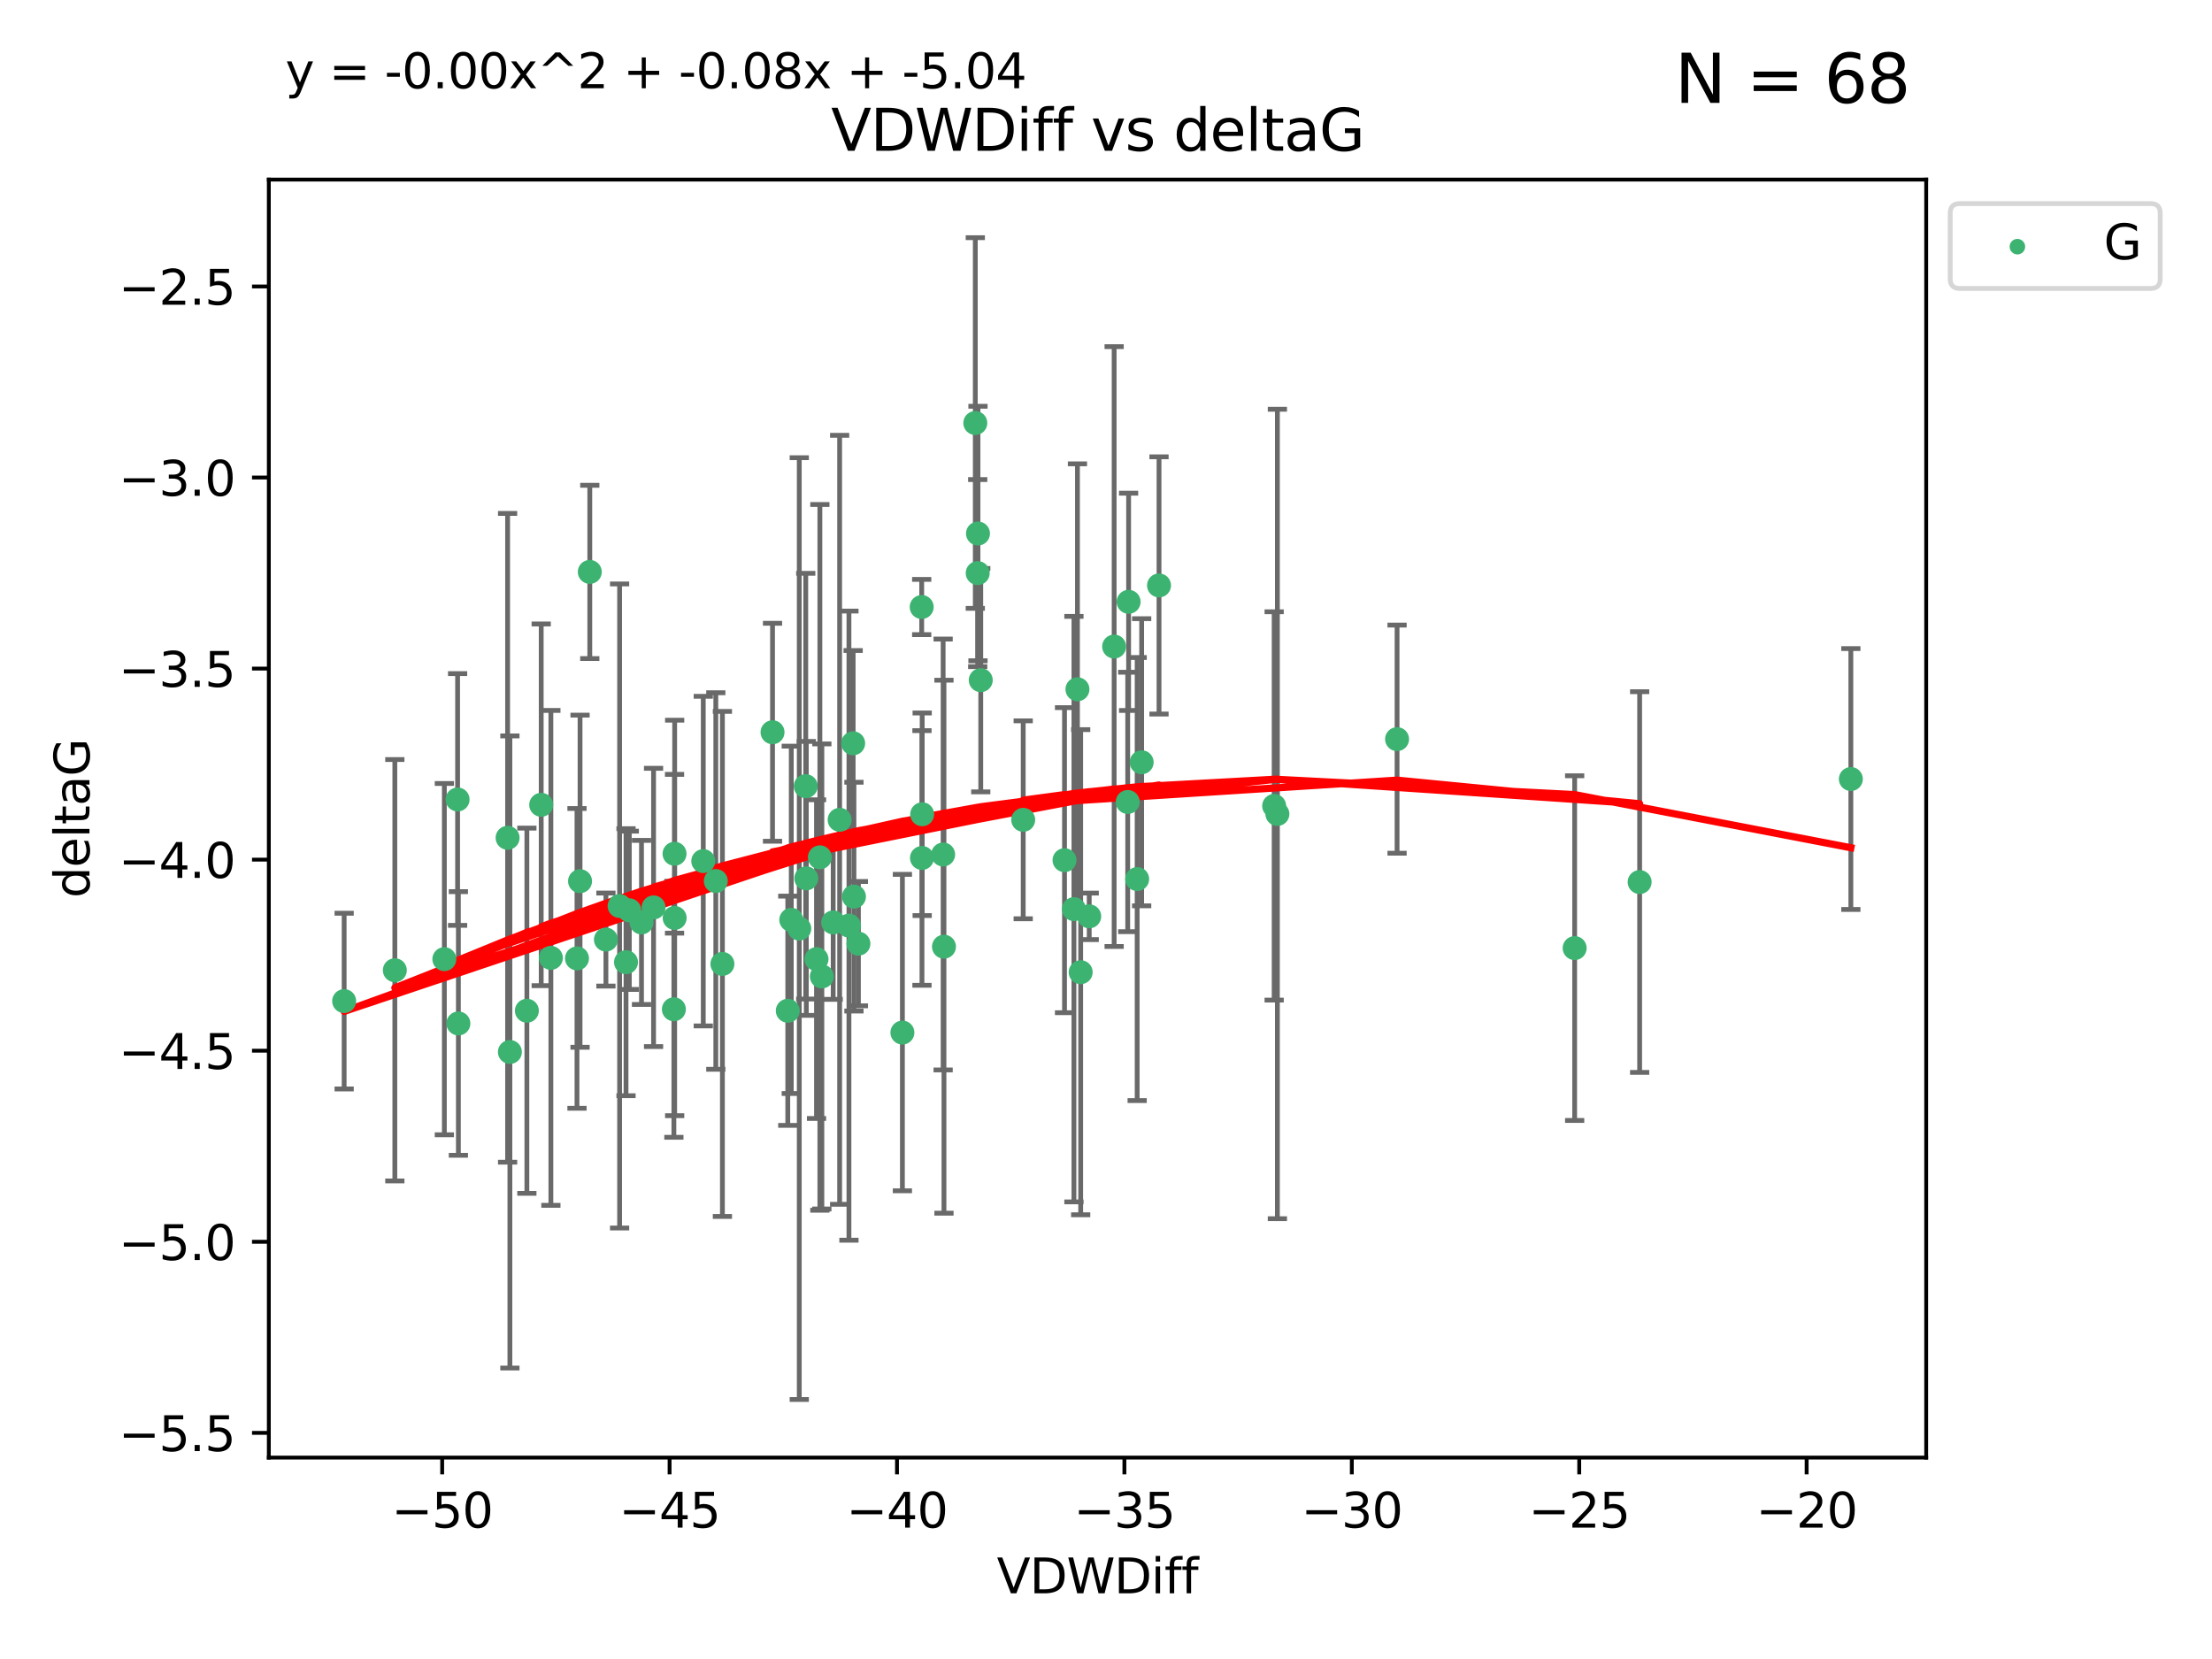 <?xml version="1.0" encoding="utf-8" standalone="no"?>
<!DOCTYPE svg PUBLIC "-//W3C//DTD SVG 1.1//EN"
  "http://www.w3.org/Graphics/SVG/1.1/DTD/svg11.dtd">
<svg xmlns:xlink="http://www.w3.org/1999/xlink" width="460.8pt" height="345.6pt" viewBox="0 0 460.8 345.6" xmlns="http://www.w3.org/2000/svg" version="1.1">
 <defs>
  <style type="text/css">*{stroke-linejoin: round; stroke-linecap: butt}</style>
 </defs>
 <g id="figure_1">
  <g id="patch_1">
   <path d="M 0 345.6 
L 460.8 345.6 
L 460.8 0 
L 0 0 
z
" style="fill: #ffffff"/>
  </g>
  <g id="axes_1">
   <g id="patch_2">
    <path d="M 56 303.64 
L 401.26 303.64 
L 401.26 37.411 
L 56 37.411 
z
" style="fill: #ffffff"/>
   </g>
   <g id="PathCollection_1">
    <defs>
     <path id="mf51e133061" d="M 0 1.118 
C 0.297 1.118 0.581 1 0.791 0.791 
C 1 0.581 1.118 0.297 1.118 0 
C 1.118 -0.297 1 -0.581 0.791 -0.791 
C 0.581 -1 0.297 -1.118 0 -1.118 
C -0.297 -1.118 -0.581 -1 -0.791 -0.791 
C -1 -0.581 -1.118 -0.297 -1.118 0 
C -1.118 0.297 -1 0.581 -0.791 0.791 
C -0.581 1 -0.297 1.118 0 1.118 
z
" style="stroke: #3cb371"/>
    </defs>
    <g clip-path="url(#p0f5884529a)">
     <use xlink:href="#mf51e133061" x="109.758" y="210.553" style="fill: #3cb371; stroke: #3cb371"/>
     <use xlink:href="#mf51e133061" x="92.567" y="199.806" style="fill: #3cb371; stroke: #3cb371"/>
     <use xlink:href="#mf51e133061" x="122.864" y="119.139" style="fill: #3cb371; stroke: #3cb371"/>
     <use xlink:href="#mf51e133061" x="133.635" y="192.159" style="fill: #3cb371; stroke: #3cb371"/>
     <use xlink:href="#mf51e133061" x="167.853" y="163.774" style="fill: #3cb371; stroke: #3cb371"/>
     <use xlink:href="#mf51e133061" x="95.326" y="166.548" style="fill: #3cb371; stroke: #3cb371"/>
     <use xlink:href="#mf51e133061" x="140.382" y="210.252" style="fill: #3cb371; stroke: #3cb371"/>
     <use xlink:href="#mf51e133061" x="140.545" y="191.223" style="fill: #3cb371; stroke: #3cb371"/>
     <use xlink:href="#mf51e133061" x="173.568" y="192.158" style="fill: #3cb371; stroke: #3cb371"/>
     <use xlink:href="#mf51e133061" x="136.148" y="189.033" style="fill: #3cb371; stroke: #3cb371"/>
     <use xlink:href="#mf51e133061" x="192.107" y="169.626" style="fill: #3cb371; stroke: #3cb371"/>
     <use xlink:href="#mf51e133061" x="71.694" y="208.547" style="fill: #3cb371; stroke: #3cb371"/>
     <use xlink:href="#mf51e133061" x="170.095" y="199.802" style="fill: #3cb371; stroke: #3cb371"/>
     <use xlink:href="#mf51e133061" x="112.743" y="167.657" style="fill: #3cb371; stroke: #3cb371"/>
     <use xlink:href="#mf51e133061" x="114.759" y="199.545" style="fill: #3cb371; stroke: #3cb371"/>
     <use xlink:href="#mf51e133061" x="164.835" y="191.616" style="fill: #3cb371; stroke: #3cb371"/>
     <use xlink:href="#mf51e133061" x="166.502" y="193.442" style="fill: #3cb371; stroke: #3cb371"/>
     <use xlink:href="#mf51e133061" x="105.743" y="174.53" style="fill: #3cb371; stroke: #3cb371"/>
     <use xlink:href="#mf51e133061" x="95.49" y="213.205" style="fill: #3cb371; stroke: #3cb371"/>
     <use xlink:href="#mf51e133061" x="120.198" y="199.653" style="fill: #3cb371; stroke: #3cb371"/>
     <use xlink:href="#mf51e133061" x="129.074" y="188.732" style="fill: #3cb371; stroke: #3cb371"/>
     <use xlink:href="#mf51e133061" x="130.41" y="200.442" style="fill: #3cb371; stroke: #3cb371"/>
     <use xlink:href="#mf51e133061" x="106.22" y="219.147" style="fill: #3cb371; stroke: #3cb371"/>
     <use xlink:href="#mf51e133061" x="196.647" y="197.211" style="fill: #3cb371; stroke: #3cb371"/>
     <use xlink:href="#mf51e133061" x="82.252" y="202.12" style="fill: #3cb371; stroke: #3cb371"/>
     <use xlink:href="#mf51e133061" x="131.096" y="189.633" style="fill: #3cb371; stroke: #3cb371"/>
     <use xlink:href="#mf51e133061" x="167.967" y="182.984" style="fill: #3cb371; stroke: #3cb371"/>
     <use xlink:href="#mf51e133061" x="170.795" y="178.6" style="fill: #3cb371; stroke: #3cb371"/>
     <use xlink:href="#mf51e133061" x="187.986" y="215.104" style="fill: #3cb371; stroke: #3cb371"/>
     <use xlink:href="#mf51e133061" x="226.905" y="190.891" style="fill: #3cb371; stroke: #3cb371"/>
     <use xlink:href="#mf51e133061" x="149.116" y="183.533" style="fill: #3cb371; stroke: #3cb371"/>
     <use xlink:href="#mf51e133061" x="176.85" y="192.825" style="fill: #3cb371; stroke: #3cb371"/>
     <use xlink:href="#mf51e133061" x="225.126" y="202.527" style="fill: #3cb371; stroke: #3cb371"/>
     <use xlink:href="#mf51e133061" x="160.932" y="152.542" style="fill: #3cb371; stroke: #3cb371"/>
     <use xlink:href="#mf51e133061" x="223.719" y="189.389" style="fill: #3cb371; stroke: #3cb371"/>
     <use xlink:href="#mf51e133061" x="178.823" y="196.578" style="fill: #3cb371; stroke: #3cb371"/>
     <use xlink:href="#mf51e133061" x="146.504" y="179.384" style="fill: #3cb371; stroke: #3cb371"/>
     <use xlink:href="#mf51e133061" x="241.445" y="121.955" style="fill: #3cb371; stroke: #3cb371"/>
     <use xlink:href="#mf51e133061" x="164.11" y="210.557" style="fill: #3cb371; stroke: #3cb371"/>
     <use xlink:href="#mf51e133061" x="203.675" y="119.385" style="fill: #3cb371; stroke: #3cb371"/>
     <use xlink:href="#mf51e133061" x="171.208" y="203.412" style="fill: #3cb371; stroke: #3cb371"/>
     <use xlink:href="#mf51e133061" x="177.891" y="186.787" style="fill: #3cb371; stroke: #3cb371"/>
     <use xlink:href="#mf51e133061" x="150.491" y="200.804" style="fill: #3cb371; stroke: #3cb371"/>
     <use xlink:href="#mf51e133061" x="120.835" y="183.566" style="fill: #3cb371; stroke: #3cb371"/>
     <use xlink:href="#mf51e133061" x="126.224" y="195.73" style="fill: #3cb371; stroke: #3cb371"/>
     <use xlink:href="#mf51e133061" x="203.173" y="88.122" style="fill: #3cb371; stroke: #3cb371"/>
     <use xlink:href="#mf51e133061" x="234.924" y="167.064" style="fill: #3cb371; stroke: #3cb371"/>
     <use xlink:href="#mf51e133061" x="196.472" y="178.006" style="fill: #3cb371; stroke: #3cb371"/>
     <use xlink:href="#mf51e133061" x="237.829" y="158.793" style="fill: #3cb371; stroke: #3cb371"/>
     <use xlink:href="#mf51e133061" x="140.519" y="177.853" style="fill: #3cb371; stroke: #3cb371"/>
     <use xlink:href="#mf51e133061" x="232.096" y="134.688" style="fill: #3cb371; stroke: #3cb371"/>
     <use xlink:href="#mf51e133061" x="213.152" y="170.784" style="fill: #3cb371; stroke: #3cb371"/>
     <use xlink:href="#mf51e133061" x="221.76" y="179.192" style="fill: #3cb371; stroke: #3cb371"/>
     <use xlink:href="#mf51e133061" x="177.728" y="154.842" style="fill: #3cb371; stroke: #3cb371"/>
     <use xlink:href="#mf51e133061" x="174.912" y="170.782" style="fill: #3cb371; stroke: #3cb371"/>
     <use xlink:href="#mf51e133061" x="192.006" y="126.453" style="fill: #3cb371; stroke: #3cb371"/>
     <use xlink:href="#mf51e133061" x="224.453" y="143.588" style="fill: #3cb371; stroke: #3cb371"/>
     <use xlink:href="#mf51e133061" x="236.892" y="183.123" style="fill: #3cb371; stroke: #3cb371"/>
     <use xlink:href="#mf51e133061" x="266.104" y="169.564" style="fill: #3cb371; stroke: #3cb371"/>
     <use xlink:href="#mf51e133061" x="192.063" y="178.73" style="fill: #3cb371; stroke: #3cb371"/>
     <use xlink:href="#mf51e133061" x="203.731" y="111.141" style="fill: #3cb371; stroke: #3cb371"/>
     <use xlink:href="#mf51e133061" x="235.11" y="125.371" style="fill: #3cb371; stroke: #3cb371"/>
     <use xlink:href="#mf51e133061" x="204.31" y="141.69" style="fill: #3cb371; stroke: #3cb371"/>
     <use xlink:href="#mf51e133061" x="291.034" y="153.978" style="fill: #3cb371; stroke: #3cb371"/>
     <use xlink:href="#mf51e133061" x="341.568" y="183.749" style="fill: #3cb371; stroke: #3cb371"/>
     <use xlink:href="#mf51e133061" x="265.431" y="167.89" style="fill: #3cb371; stroke: #3cb371"/>
     <use xlink:href="#mf51e133061" x="328.03" y="197.506" style="fill: #3cb371; stroke: #3cb371"/>
     <use xlink:href="#mf51e133061" x="385.566" y="162.287" style="fill: #3cb371; stroke: #3cb371"/>
    </g>
   </g>
   <g id="matplotlib.axis_1">
    <g id="xtick_1">
     <g id="line2d_1">
      <defs>
       <path id="m1ce8688462" d="M 0 0 
L 0 3.5 
" style="stroke: #000000; stroke-width: 0.8"/>
      </defs>
      <g>
       <use xlink:href="#m1ce8688462" x="92.113" y="303.64" style="stroke: #000000; stroke-width: 0.8"/>
      </g>
     </g>
     <g id="text_1">
      <!-- −50 -->
      <g transform="translate(81.56 318.238)scale(0.1 -0.1)">
       <defs>
        <path id="DejaVuSans-2212" d="M 678 2272 
L 4684 2272 
L 4684 1741 
L 678 1741 
L 678 2272 
z
" transform="scale(0.016)"/>
        <path id="DejaVuSans-35" d="M 691 4666 
L 3169 4666 
L 3169 4134 
L 1269 4134 
L 1269 2991 
Q 1406 3038 1543 3061 
Q 1681 3084 1819 3084 
Q 2600 3084 3056 2656 
Q 3513 2228 3513 1497 
Q 3513 744 3044 326 
Q 2575 -91 1722 -91 
Q 1428 -91 1123 -41 
Q 819 9 494 109 
L 494 744 
Q 775 591 1075 516 
Q 1375 441 1709 441 
Q 2250 441 2565 725 
Q 2881 1009 2881 1497 
Q 2881 1984 2565 2268 
Q 2250 2553 1709 2553 
Q 1456 2553 1204 2497 
Q 953 2441 691 2322 
L 691 4666 
z
" transform="scale(0.016)"/>
        <path id="DejaVuSans-30" d="M 2034 4250 
Q 1547 4250 1301 3770 
Q 1056 3291 1056 2328 
Q 1056 1369 1301 889 
Q 1547 409 2034 409 
Q 2525 409 2770 889 
Q 3016 1369 3016 2328 
Q 3016 3291 2770 3770 
Q 2525 4250 2034 4250 
z
M 2034 4750 
Q 2819 4750 3233 4129 
Q 3647 3509 3647 2328 
Q 3647 1150 3233 529 
Q 2819 -91 2034 -91 
Q 1250 -91 836 529 
Q 422 1150 422 2328 
Q 422 3509 836 4129 
Q 1250 4750 2034 4750 
z
" transform="scale(0.016)"/>
       </defs>
       <use xlink:href="#DejaVuSans-2212"/>
       <use xlink:href="#DejaVuSans-35" x="83.789"/>
       <use xlink:href="#DejaVuSans-30" x="147.412"/>
      </g>
     </g>
    </g>
    <g id="xtick_2">
     <g id="line2d_2">
      <g>
       <use xlink:href="#m1ce8688462" x="139.486" y="303.64" style="stroke: #000000; stroke-width: 0.8"/>
      </g>
     </g>
     <g id="text_2">
      <!-- −45 -->
      <g transform="translate(128.934 318.238)scale(0.1 -0.1)">
       <defs>
        <path id="DejaVuSans-34" d="M 2419 4116 
L 825 1625 
L 2419 1625 
L 2419 4116 
z
M 2253 4666 
L 3047 4666 
L 3047 1625 
L 3713 1625 
L 3713 1100 
L 3047 1100 
L 3047 0 
L 2419 0 
L 2419 1100 
L 313 1100 
L 313 1709 
L 2253 4666 
z
" transform="scale(0.016)"/>
       </defs>
       <use xlink:href="#DejaVuSans-2212"/>
       <use xlink:href="#DejaVuSans-34" x="83.789"/>
       <use xlink:href="#DejaVuSans-35" x="147.412"/>
      </g>
     </g>
    </g>
    <g id="xtick_3">
     <g id="line2d_3">
      <g>
       <use xlink:href="#m1ce8688462" x="186.86" y="303.64" style="stroke: #000000; stroke-width: 0.8"/>
      </g>
     </g>
     <g id="text_3">
      <!-- −40 -->
      <g transform="translate(176.308 318.238)scale(0.1 -0.1)">
       <use xlink:href="#DejaVuSans-2212"/>
       <use xlink:href="#DejaVuSans-34" x="83.789"/>
       <use xlink:href="#DejaVuSans-30" x="147.412"/>
      </g>
     </g>
    </g>
    <g id="xtick_4">
     <g id="line2d_4">
      <g>
       <use xlink:href="#m1ce8688462" x="234.234" y="303.64" style="stroke: #000000; stroke-width: 0.8"/>
      </g>
     </g>
     <g id="text_4">
      <!-- −35 -->
      <g transform="translate(223.681 318.238)scale(0.1 -0.1)">
       <defs>
        <path id="DejaVuSans-33" d="M 2597 2516 
Q 3050 2419 3304 2112 
Q 3559 1806 3559 1356 
Q 3559 666 3084 287 
Q 2609 -91 1734 -91 
Q 1441 -91 1130 -33 
Q 819 25 488 141 
L 488 750 
Q 750 597 1062 519 
Q 1375 441 1716 441 
Q 2309 441 2620 675 
Q 2931 909 2931 1356 
Q 2931 1769 2642 2001 
Q 2353 2234 1838 2234 
L 1294 2234 
L 1294 2753 
L 1863 2753 
Q 2328 2753 2575 2939 
Q 2822 3125 2822 3475 
Q 2822 3834 2567 4026 
Q 2313 4219 1838 4219 
Q 1578 4219 1281 4162 
Q 984 4106 628 3988 
L 628 4550 
Q 988 4650 1302 4700 
Q 1616 4750 1894 4750 
Q 2613 4750 3031 4423 
Q 3450 4097 3450 3541 
Q 3450 3153 3228 2886 
Q 3006 2619 2597 2516 
z
" transform="scale(0.016)"/>
       </defs>
       <use xlink:href="#DejaVuSans-2212"/>
       <use xlink:href="#DejaVuSans-33" x="83.789"/>
       <use xlink:href="#DejaVuSans-35" x="147.412"/>
      </g>
     </g>
    </g>
    <g id="xtick_5">
     <g id="line2d_5">
      <g>
       <use xlink:href="#m1ce8688462" x="281.608" y="303.64" style="stroke: #000000; stroke-width: 0.8"/>
      </g>
     </g>
     <g id="text_5">
      <!-- −30 -->
      <g transform="translate(271.055 318.238)scale(0.1 -0.1)">
       <use xlink:href="#DejaVuSans-2212"/>
       <use xlink:href="#DejaVuSans-33" x="83.789"/>
       <use xlink:href="#DejaVuSans-30" x="147.412"/>
      </g>
     </g>
    </g>
    <g id="xtick_6">
     <g id="line2d_6">
      <g>
       <use xlink:href="#m1ce8688462" x="328.981" y="303.64" style="stroke: #000000; stroke-width: 0.8"/>
      </g>
     </g>
     <g id="text_6">
      <!-- −25 -->
      <g transform="translate(318.429 318.238)scale(0.1 -0.1)">
       <defs>
        <path id="DejaVuSans-32" d="M 1228 531 
L 3431 531 
L 3431 0 
L 469 0 
L 469 531 
Q 828 903 1448 1529 
Q 2069 2156 2228 2338 
Q 2531 2678 2651 2914 
Q 2772 3150 2772 3378 
Q 2772 3750 2511 3984 
Q 2250 4219 1831 4219 
Q 1534 4219 1204 4116 
Q 875 4013 500 3803 
L 500 4441 
Q 881 4594 1212 4672 
Q 1544 4750 1819 4750 
Q 2544 4750 2975 4387 
Q 3406 4025 3406 3419 
Q 3406 3131 3298 2873 
Q 3191 2616 2906 2266 
Q 2828 2175 2409 1742 
Q 1991 1309 1228 531 
z
" transform="scale(0.016)"/>
       </defs>
       <use xlink:href="#DejaVuSans-2212"/>
       <use xlink:href="#DejaVuSans-32" x="83.789"/>
       <use xlink:href="#DejaVuSans-35" x="147.412"/>
      </g>
     </g>
    </g>
    <g id="xtick_7">
     <g id="line2d_7">
      <g>
       <use xlink:href="#m1ce8688462" x="376.355" y="303.64" style="stroke: #000000; stroke-width: 0.8"/>
      </g>
     </g>
     <g id="text_7">
      <!-- −20 -->
      <g transform="translate(365.803 318.238)scale(0.1 -0.1)">
       <use xlink:href="#DejaVuSans-2212"/>
       <use xlink:href="#DejaVuSans-32" x="83.789"/>
       <use xlink:href="#DejaVuSans-30" x="147.412"/>
      </g>
     </g>
    </g>
    <g id="text_8">
     <!-- VDWDiff -->
     <g transform="translate(207.657 331.917)scale(0.1 -0.1)">
      <defs>
       <path id="DejaVuSans-56" d="M 1831 0 
L 50 4666 
L 709 4666 
L 2188 738 
L 3669 4666 
L 4325 4666 
L 2547 0 
L 1831 0 
z
" transform="scale(0.016)"/>
       <path id="DejaVuSans-44" d="M 1259 4147 
L 1259 519 
L 2022 519 
Q 2988 519 3436 956 
Q 3884 1394 3884 2338 
Q 3884 3275 3436 3711 
Q 2988 4147 2022 4147 
L 1259 4147 
z
M 628 4666 
L 1925 4666 
Q 3281 4666 3915 4102 
Q 4550 3538 4550 2338 
Q 4550 1131 3912 565 
Q 3275 0 1925 0 
L 628 0 
L 628 4666 
z
" transform="scale(0.016)"/>
       <path id="DejaVuSans-57" d="M 213 4666 
L 850 4666 
L 1831 722 
L 2809 4666 
L 3519 4666 
L 4500 722 
L 5478 4666 
L 6119 4666 
L 4947 0 
L 4153 0 
L 3169 4050 
L 2175 0 
L 1381 0 
L 213 4666 
z
" transform="scale(0.016)"/>
       <path id="DejaVuSans-69" d="M 603 3500 
L 1178 3500 
L 1178 0 
L 603 0 
L 603 3500 
z
M 603 4863 
L 1178 4863 
L 1178 4134 
L 603 4134 
L 603 4863 
z
" transform="scale(0.016)"/>
       <path id="DejaVuSans-66" d="M 2375 4863 
L 2375 4384 
L 1825 4384 
Q 1516 4384 1395 4259 
Q 1275 4134 1275 3809 
L 1275 3500 
L 2222 3500 
L 2222 3053 
L 1275 3053 
L 1275 0 
L 697 0 
L 697 3053 
L 147 3053 
L 147 3500 
L 697 3500 
L 697 3744 
Q 697 4328 969 4595 
Q 1241 4863 1831 4863 
L 2375 4863 
z
" transform="scale(0.016)"/>
      </defs>
      <use xlink:href="#DejaVuSans-56"/>
      <use xlink:href="#DejaVuSans-44" x="68.408"/>
      <use xlink:href="#DejaVuSans-57" x="145.41"/>
      <use xlink:href="#DejaVuSans-44" x="244.287"/>
      <use xlink:href="#DejaVuSans-69" x="321.289"/>
      <use xlink:href="#DejaVuSans-66" x="349.072"/>
      <use xlink:href="#DejaVuSans-66" x="384.277"/>
     </g>
    </g>
   </g>
   <g id="matplotlib.axis_2">
    <g id="ytick_1">
     <g id="line2d_8">
      <defs>
       <path id="m4313918155" d="M 0 0 
L -3.5 0 
" style="stroke: #000000; stroke-width: 0.8"/>
      </defs>
      <g>
       <use xlink:href="#m4313918155" x="56" y="298.489" style="stroke: #000000; stroke-width: 0.8"/>
      </g>
     </g>
     <g id="text_9">
      <!-- −5.5 -->
      <g transform="translate(24.717 302.288)scale(0.1 -0.1)">
       <defs>
        <path id="DejaVuSans-2e" d="M 684 794 
L 1344 794 
L 1344 0 
L 684 0 
L 684 794 
z
" transform="scale(0.016)"/>
       </defs>
       <use xlink:href="#DejaVuSans-2212"/>
       <use xlink:href="#DejaVuSans-35" x="83.789"/>
       <use xlink:href="#DejaVuSans-2e" x="147.412"/>
       <use xlink:href="#DejaVuSans-35" x="179.199"/>
      </g>
     </g>
    </g>
    <g id="ytick_2">
     <g id="line2d_9">
      <g>
       <use xlink:href="#m4313918155" x="56" y="258.687" style="stroke: #000000; stroke-width: 0.8"/>
      </g>
     </g>
     <g id="text_10">
      <!-- −5.0 -->
      <g transform="translate(24.717 262.486)scale(0.1 -0.1)">
       <use xlink:href="#DejaVuSans-2212"/>
       <use xlink:href="#DejaVuSans-35" x="83.789"/>
       <use xlink:href="#DejaVuSans-2e" x="147.412"/>
       <use xlink:href="#DejaVuSans-30" x="179.199"/>
      </g>
     </g>
    </g>
    <g id="ytick_3">
     <g id="line2d_10">
      <g>
       <use xlink:href="#m4313918155" x="56" y="218.885" style="stroke: #000000; stroke-width: 0.8"/>
      </g>
     </g>
     <g id="text_11">
      <!-- −4.5 -->
      <g transform="translate(24.717 222.684)scale(0.1 -0.1)">
       <use xlink:href="#DejaVuSans-2212"/>
       <use xlink:href="#DejaVuSans-34" x="83.789"/>
       <use xlink:href="#DejaVuSans-2e" x="147.412"/>
       <use xlink:href="#DejaVuSans-35" x="179.199"/>
      </g>
     </g>
    </g>
    <g id="ytick_4">
     <g id="line2d_11">
      <g>
       <use xlink:href="#m4313918155" x="56" y="179.083" style="stroke: #000000; stroke-width: 0.8"/>
      </g>
     </g>
     <g id="text_12">
      <!-- −4.0 -->
      <g transform="translate(24.717 182.882)scale(0.1 -0.1)">
       <use xlink:href="#DejaVuSans-2212"/>
       <use xlink:href="#DejaVuSans-34" x="83.789"/>
       <use xlink:href="#DejaVuSans-2e" x="147.412"/>
       <use xlink:href="#DejaVuSans-30" x="179.199"/>
      </g>
     </g>
    </g>
    <g id="ytick_5">
     <g id="line2d_12">
      <g>
       <use xlink:href="#m4313918155" x="56" y="139.281" style="stroke: #000000; stroke-width: 0.8"/>
      </g>
     </g>
     <g id="text_13">
      <!-- −3.5 -->
      <g transform="translate(24.717 143.08)scale(0.1 -0.1)">
       <use xlink:href="#DejaVuSans-2212"/>
       <use xlink:href="#DejaVuSans-33" x="83.789"/>
       <use xlink:href="#DejaVuSans-2e" x="147.412"/>
       <use xlink:href="#DejaVuSans-35" x="179.199"/>
      </g>
     </g>
    </g>
    <g id="ytick_6">
     <g id="line2d_13">
      <g>
       <use xlink:href="#m4313918155" x="56" y="99.479" style="stroke: #000000; stroke-width: 0.8"/>
      </g>
     </g>
     <g id="text_14">
      <!-- −3.0 -->
      <g transform="translate(24.717 103.278)scale(0.1 -0.1)">
       <use xlink:href="#DejaVuSans-2212"/>
       <use xlink:href="#DejaVuSans-33" x="83.789"/>
       <use xlink:href="#DejaVuSans-2e" x="147.412"/>
       <use xlink:href="#DejaVuSans-30" x="179.199"/>
      </g>
     </g>
    </g>
    <g id="ytick_7">
     <g id="line2d_14">
      <g>
       <use xlink:href="#m4313918155" x="56" y="59.677" style="stroke: #000000; stroke-width: 0.8"/>
      </g>
     </g>
     <g id="text_15">
      <!-- −2.5 -->
      <g transform="translate(24.717 63.476)scale(0.1 -0.1)">
       <use xlink:href="#DejaVuSans-2212"/>
       <use xlink:href="#DejaVuSans-32" x="83.789"/>
       <use xlink:href="#DejaVuSans-2e" x="147.412"/>
       <use xlink:href="#DejaVuSans-35" x="179.199"/>
      </g>
     </g>
    </g>
    <g id="text_16">
     <!-- deltaG -->
     <g transform="translate(18.637 187.064)rotate(-90)scale(0.1 -0.1)">
      <defs>
       <path id="DejaVuSans-64" d="M 2906 2969 
L 2906 4863 
L 3481 4863 
L 3481 0 
L 2906 0 
L 2906 525 
Q 2725 213 2448 61 
Q 2172 -91 1784 -91 
Q 1150 -91 751 415 
Q 353 922 353 1747 
Q 353 2572 751 3078 
Q 1150 3584 1784 3584 
Q 2172 3584 2448 3432 
Q 2725 3281 2906 2969 
z
M 947 1747 
Q 947 1113 1208 752 
Q 1469 391 1925 391 
Q 2381 391 2643 752 
Q 2906 1113 2906 1747 
Q 2906 2381 2643 2742 
Q 2381 3103 1925 3103 
Q 1469 3103 1208 2742 
Q 947 2381 947 1747 
z
" transform="scale(0.016)"/>
       <path id="DejaVuSans-65" d="M 3597 1894 
L 3597 1613 
L 953 1613 
Q 991 1019 1311 708 
Q 1631 397 2203 397 
Q 2534 397 2845 478 
Q 3156 559 3463 722 
L 3463 178 
Q 3153 47 2828 -22 
Q 2503 -91 2169 -91 
Q 1331 -91 842 396 
Q 353 884 353 1716 
Q 353 2575 817 3079 
Q 1281 3584 2069 3584 
Q 2775 3584 3186 3129 
Q 3597 2675 3597 1894 
z
M 3022 2063 
Q 3016 2534 2758 2815 
Q 2500 3097 2075 3097 
Q 1594 3097 1305 2825 
Q 1016 2553 972 2059 
L 3022 2063 
z
" transform="scale(0.016)"/>
       <path id="DejaVuSans-6c" d="M 603 4863 
L 1178 4863 
L 1178 0 
L 603 0 
L 603 4863 
z
" transform="scale(0.016)"/>
       <path id="DejaVuSans-74" d="M 1172 4494 
L 1172 3500 
L 2356 3500 
L 2356 3053 
L 1172 3053 
L 1172 1153 
Q 1172 725 1289 603 
Q 1406 481 1766 481 
L 2356 481 
L 2356 0 
L 1766 0 
Q 1100 0 847 248 
Q 594 497 594 1153 
L 594 3053 
L 172 3053 
L 172 3500 
L 594 3500 
L 594 4494 
L 1172 4494 
z
" transform="scale(0.016)"/>
       <path id="DejaVuSans-61" d="M 2194 1759 
Q 1497 1759 1228 1600 
Q 959 1441 959 1056 
Q 959 750 1161 570 
Q 1363 391 1709 391 
Q 2188 391 2477 730 
Q 2766 1069 2766 1631 
L 2766 1759 
L 2194 1759 
z
M 3341 1997 
L 3341 0 
L 2766 0 
L 2766 531 
Q 2569 213 2275 61 
Q 1981 -91 1556 -91 
Q 1019 -91 701 211 
Q 384 513 384 1019 
Q 384 1609 779 1909 
Q 1175 2209 1959 2209 
L 2766 2209 
L 2766 2266 
Q 2766 2663 2505 2880 
Q 2244 3097 1772 3097 
Q 1472 3097 1187 3025 
Q 903 2953 641 2809 
L 641 3341 
Q 956 3463 1253 3523 
Q 1550 3584 1831 3584 
Q 2591 3584 2966 3190 
Q 3341 2797 3341 1997 
z
" transform="scale(0.016)"/>
       <path id="DejaVuSans-47" d="M 3809 666 
L 3809 1919 
L 2778 1919 
L 2778 2438 
L 4434 2438 
L 4434 434 
Q 4069 175 3628 42 
Q 3188 -91 2688 -91 
Q 1594 -91 976 548 
Q 359 1188 359 2328 
Q 359 3472 976 4111 
Q 1594 4750 2688 4750 
Q 3144 4750 3555 4637 
Q 3966 4525 4313 4306 
L 4313 3634 
Q 3963 3931 3569 4081 
Q 3175 4231 2741 4231 
Q 1884 4231 1454 3753 
Q 1025 3275 1025 2328 
Q 1025 1384 1454 906 
Q 1884 428 2741 428 
Q 3075 428 3337 486 
Q 3600 544 3809 666 
z
" transform="scale(0.016)"/>
      </defs>
      <use xlink:href="#DejaVuSans-64"/>
      <use xlink:href="#DejaVuSans-65" x="63.477"/>
      <use xlink:href="#DejaVuSans-6c" x="125"/>
      <use xlink:href="#DejaVuSans-74" x="152.783"/>
      <use xlink:href="#DejaVuSans-61" x="191.992"/>
      <use xlink:href="#DejaVuSans-47" x="253.271"/>
     </g>
    </g>
   </g>
   <g id="LineCollection_1">
    <path d="M 109.758 248.595 
L 109.758 172.51 
" clip-path="url(#p0f5884529a)" style="fill: none; stroke: #696969"/>
    <path d="M 92.567 236.395 
L 92.567 163.218 
" clip-path="url(#p0f5884529a)" style="fill: none; stroke: #696969"/>
    <path d="M 122.864 137.186 
L 122.864 101.093 
" clip-path="url(#p0f5884529a)" style="fill: none; stroke: #696969"/>
    <path d="M 133.635 209.249 
L 133.635 175.069 
" clip-path="url(#p0f5884529a)" style="fill: none; stroke: #696969"/>
    <path d="M 167.853 208.112 
L 167.853 119.436 
" clip-path="url(#p0f5884529a)" style="fill: none; stroke: #696969"/>
    <path d="M 95.326 192.768 
L 95.326 140.328 
" clip-path="url(#p0f5884529a)" style="fill: none; stroke: #696969"/>
    <path d="M 140.382 236.921 
L 140.382 183.583 
" clip-path="url(#p0f5884529a)" style="fill: none; stroke: #696969"/>
    <path d="M 140.545 232.414 
L 140.545 150.032 
" clip-path="url(#p0f5884529a)" style="fill: none; stroke: #696969"/>
    <path d="M 173.568 208.183 
L 173.568 176.133 
" clip-path="url(#p0f5884529a)" style="fill: none; stroke: #696969"/>
    <path d="M 136.148 218.016 
L 136.148 160.05 
" clip-path="url(#p0f5884529a)" style="fill: none; stroke: #696969"/>
    <path d="M 192.107 190.729 
L 192.107 148.523 
" clip-path="url(#p0f5884529a)" style="fill: none; stroke: #696969"/>
    <path d="M 71.694 226.85 
L 71.694 190.244 
" clip-path="url(#p0f5884529a)" style="fill: none; stroke: #696969"/>
    <path d="M 170.095 233.001 
L 170.095 166.604 
" clip-path="url(#p0f5884529a)" style="fill: none; stroke: #696969"/>
    <path d="M 112.743 205.331 
L 112.743 129.983 
" clip-path="url(#p0f5884529a)" style="fill: none; stroke: #696969"/>
    <path d="M 114.759 251.094 
L 114.759 147.995 
" clip-path="url(#p0f5884529a)" style="fill: none; stroke: #696969"/>
    <path d="M 164.835 227.795 
L 164.835 155.437 
" clip-path="url(#p0f5884529a)" style="fill: none; stroke: #696969"/>
    <path d="M 166.502 291.539 
L 166.502 95.345 
" clip-path="url(#p0f5884529a)" style="fill: none; stroke: #696969"/>
    <path d="M 105.743 242.103 
L 105.743 106.957 
" clip-path="url(#p0f5884529a)" style="fill: none; stroke: #696969"/>
    <path d="M 95.49 240.666 
L 95.49 185.744 
" clip-path="url(#p0f5884529a)" style="fill: none; stroke: #696969"/>
    <path d="M 120.198 230.877 
L 120.198 168.429 
" clip-path="url(#p0f5884529a)" style="fill: none; stroke: #696969"/>
    <path d="M 129.074 255.82 
L 129.074 121.644 
" clip-path="url(#p0f5884529a)" style="fill: none; stroke: #696969"/>
    <path d="M 130.41 228.257 
L 130.41 172.628 
" clip-path="url(#p0f5884529a)" style="fill: none; stroke: #696969"/>
    <path d="M 106.22 284.99 
L 106.22 153.304 
" clip-path="url(#p0f5884529a)" style="fill: none; stroke: #696969"/>
    <path d="M 196.647 252.726 
L 196.647 141.697 
" clip-path="url(#p0f5884529a)" style="fill: none; stroke: #696969"/>
    <path d="M 82.252 246.015 
L 82.252 158.225 
" clip-path="url(#p0f5884529a)" style="fill: none; stroke: #696969"/>
    <path d="M 131.096 206.121 
L 131.096 173.144 
" clip-path="url(#p0f5884529a)" style="fill: none; stroke: #696969"/>
    <path d="M 167.967 211.516 
L 167.967 154.453 
" clip-path="url(#p0f5884529a)" style="fill: none; stroke: #696969"/>
    <path d="M 170.795 252.111 
L 170.795 105.089 
" clip-path="url(#p0f5884529a)" style="fill: none; stroke: #696969"/>
    <path d="M 187.986 248.065 
L 187.986 182.144 
" clip-path="url(#p0f5884529a)" style="fill: none; stroke: #696969"/>
    <path d="M 226.905 195.734 
L 226.905 186.049 
" clip-path="url(#p0f5884529a)" style="fill: none; stroke: #696969"/>
    <path d="M 149.116 222.754 
L 149.116 144.312 
" clip-path="url(#p0f5884529a)" style="fill: none; stroke: #696969"/>
    <path d="M 176.85 258.354 
L 176.85 127.297 
" clip-path="url(#p0f5884529a)" style="fill: none; stroke: #696969"/>
    <path d="M 225.126 253.058 
L 225.126 151.995 
" clip-path="url(#p0f5884529a)" style="fill: none; stroke: #696969"/>
    <path d="M 160.932 175.243 
L 160.932 129.84 
" clip-path="url(#p0f5884529a)" style="fill: none; stroke: #696969"/>
    <path d="M 223.719 250.373 
L 223.719 128.405 
" clip-path="url(#p0f5884529a)" style="fill: none; stroke: #696969"/>
    <path d="M 178.823 209.525 
L 178.823 183.632 
" clip-path="url(#p0f5884529a)" style="fill: none; stroke: #696969"/>
    <path d="M 146.504 213.716 
L 146.504 145.052 
" clip-path="url(#p0f5884529a)" style="fill: none; stroke: #696969"/>
    <path d="M 241.445 148.747 
L 241.445 95.163 
" clip-path="url(#p0f5884529a)" style="fill: none; stroke: #696969"/>
    <path d="M 164.11 234.433 
L 164.11 186.681 
" clip-path="url(#p0f5884529a)" style="fill: none; stroke: #696969"/>
    <path d="M 203.675 138.87 
L 203.675 99.9 
" clip-path="url(#p0f5884529a)" style="fill: none; stroke: #696969"/>
    <path d="M 171.208 251.854 
L 171.208 154.969 
" clip-path="url(#p0f5884529a)" style="fill: none; stroke: #696969"/>
    <path d="M 177.891 210.618 
L 177.891 162.957 
" clip-path="url(#p0f5884529a)" style="fill: none; stroke: #696969"/>
    <path d="M 150.491 253.405 
L 150.491 148.203 
" clip-path="url(#p0f5884529a)" style="fill: none; stroke: #696969"/>
    <path d="M 120.835 218.163 
L 120.835 148.97 
" clip-path="url(#p0f5884529a)" style="fill: none; stroke: #696969"/>
    <path d="M 126.224 205.42 
L 126.224 186.04 
" clip-path="url(#p0f5884529a)" style="fill: none; stroke: #696969"/>
    <path d="M 203.173 126.731 
L 203.173 49.513 
" clip-path="url(#p0f5884529a)" style="fill: none; stroke: #696969"/>
    <path d="M 234.924 194.086 
L 234.924 140.042 
" clip-path="url(#p0f5884529a)" style="fill: none; stroke: #696969"/>
    <path d="M 196.472 222.886 
L 196.472 133.127 
" clip-path="url(#p0f5884529a)" style="fill: none; stroke: #696969"/>
    <path d="M 237.829 188.702 
L 237.829 128.884 
" clip-path="url(#p0f5884529a)" style="fill: none; stroke: #696969"/>
    <path d="M 140.519 194.387 
L 140.519 161.318 
" clip-path="url(#p0f5884529a)" style="fill: none; stroke: #696969"/>
    <path d="M 232.096 197.163 
L 232.096 72.213 
" clip-path="url(#p0f5884529a)" style="fill: none; stroke: #696969"/>
    <path d="M 213.152 191.4 
L 213.152 150.168 
" clip-path="url(#p0f5884529a)" style="fill: none; stroke: #696969"/>
    <path d="M 221.76 210.969 
L 221.76 147.416 
" clip-path="url(#p0f5884529a)" style="fill: none; stroke: #696969"/>
    <path d="M 177.728 174.162 
L 177.728 135.521 
" clip-path="url(#p0f5884529a)" style="fill: none; stroke: #696969"/>
    <path d="M 174.912 250.879 
L 174.912 90.684 
" clip-path="url(#p0f5884529a)" style="fill: none; stroke: #696969"/>
    <path d="M 192.006 132.205 
L 192.006 120.7 
" clip-path="url(#p0f5884529a)" style="fill: none; stroke: #696969"/>
    <path d="M 224.453 190.554 
L 224.453 96.623 
" clip-path="url(#p0f5884529a)" style="fill: none; stroke: #696969"/>
    <path d="M 236.892 229.27 
L 236.892 136.975 
" clip-path="url(#p0f5884529a)" style="fill: none; stroke: #696969"/>
    <path d="M 266.104 253.876 
L 266.104 85.252 
" clip-path="url(#p0f5884529a)" style="fill: none; stroke: #696969"/>
    <path d="M 192.063 205.254 
L 192.063 152.207 
" clip-path="url(#p0f5884529a)" style="fill: none; stroke: #696969"/>
    <path d="M 203.731 137.651 
L 203.731 84.632 
" clip-path="url(#p0f5884529a)" style="fill: none; stroke: #696969"/>
    <path d="M 235.11 148.004 
L 235.11 102.738 
" clip-path="url(#p0f5884529a)" style="fill: none; stroke: #696969"/>
    <path d="M 204.31 164.957 
L 204.31 118.424 
" clip-path="url(#p0f5884529a)" style="fill: none; stroke: #696969"/>
    <path d="M 291.034 177.739 
L 291.034 130.217 
" clip-path="url(#p0f5884529a)" style="fill: none; stroke: #696969"/>
    <path d="M 341.568 223.401 
L 341.568 144.097 
" clip-path="url(#p0f5884529a)" style="fill: none; stroke: #696969"/>
    <path d="M 265.431 208.336 
L 265.431 127.443 
" clip-path="url(#p0f5884529a)" style="fill: none; stroke: #696969"/>
    <path d="M 328.03 233.409 
L 328.03 161.603 
" clip-path="url(#p0f5884529a)" style="fill: none; stroke: #696969"/>
    <path d="M 385.566 189.456 
L 385.566 135.117 
" clip-path="url(#p0f5884529a)" style="fill: none; stroke: #696969"/>
   </g>
   <g id="line2d_15">
    <defs>
     <path id="me2892036f6" d="M 2 0 
L -2 -0 
" style="stroke: #696969"/>
    </defs>
    <g clip-path="url(#p0f5884529a)">
     <use xlink:href="#me2892036f6" x="109.758" y="248.595" style="fill: #696969; stroke: #696969"/>
     <use xlink:href="#me2892036f6" x="92.567" y="236.395" style="fill: #696969; stroke: #696969"/>
     <use xlink:href="#me2892036f6" x="122.864" y="137.186" style="fill: #696969; stroke: #696969"/>
     <use xlink:href="#me2892036f6" x="133.635" y="209.249" style="fill: #696969; stroke: #696969"/>
     <use xlink:href="#me2892036f6" x="167.853" y="208.112" style="fill: #696969; stroke: #696969"/>
     <use xlink:href="#me2892036f6" x="95.326" y="192.768" style="fill: #696969; stroke: #696969"/>
     <use xlink:href="#me2892036f6" x="140.382" y="236.921" style="fill: #696969; stroke: #696969"/>
     <use xlink:href="#me2892036f6" x="140.545" y="232.414" style="fill: #696969; stroke: #696969"/>
     <use xlink:href="#me2892036f6" x="173.568" y="208.183" style="fill: #696969; stroke: #696969"/>
     <use xlink:href="#me2892036f6" x="136.148" y="218.016" style="fill: #696969; stroke: #696969"/>
     <use xlink:href="#me2892036f6" x="192.107" y="190.729" style="fill: #696969; stroke: #696969"/>
     <use xlink:href="#me2892036f6" x="71.694" y="226.85" style="fill: #696969; stroke: #696969"/>
     <use xlink:href="#me2892036f6" x="170.095" y="233.001" style="fill: #696969; stroke: #696969"/>
     <use xlink:href="#me2892036f6" x="112.743" y="205.331" style="fill: #696969; stroke: #696969"/>
     <use xlink:href="#me2892036f6" x="114.759" y="251.094" style="fill: #696969; stroke: #696969"/>
     <use xlink:href="#me2892036f6" x="164.835" y="227.795" style="fill: #696969; stroke: #696969"/>
     <use xlink:href="#me2892036f6" x="166.502" y="291.539" style="fill: #696969; stroke: #696969"/>
     <use xlink:href="#me2892036f6" x="105.743" y="242.103" style="fill: #696969; stroke: #696969"/>
     <use xlink:href="#me2892036f6" x="95.49" y="240.666" style="fill: #696969; stroke: #696969"/>
     <use xlink:href="#me2892036f6" x="120.198" y="230.877" style="fill: #696969; stroke: #696969"/>
     <use xlink:href="#me2892036f6" x="129.074" y="255.82" style="fill: #696969; stroke: #696969"/>
     <use xlink:href="#me2892036f6" x="130.41" y="228.257" style="fill: #696969; stroke: #696969"/>
     <use xlink:href="#me2892036f6" x="106.22" y="284.99" style="fill: #696969; stroke: #696969"/>
     <use xlink:href="#me2892036f6" x="196.647" y="252.726" style="fill: #696969; stroke: #696969"/>
     <use xlink:href="#me2892036f6" x="82.252" y="246.015" style="fill: #696969; stroke: #696969"/>
     <use xlink:href="#me2892036f6" x="131.096" y="206.121" style="fill: #696969; stroke: #696969"/>
     <use xlink:href="#me2892036f6" x="167.967" y="211.516" style="fill: #696969; stroke: #696969"/>
     <use xlink:href="#me2892036f6" x="170.795" y="252.111" style="fill: #696969; stroke: #696969"/>
     <use xlink:href="#me2892036f6" x="187.986" y="248.065" style="fill: #696969; stroke: #696969"/>
     <use xlink:href="#me2892036f6" x="226.905" y="195.734" style="fill: #696969; stroke: #696969"/>
     <use xlink:href="#me2892036f6" x="149.116" y="222.754" style="fill: #696969; stroke: #696969"/>
     <use xlink:href="#me2892036f6" x="176.85" y="258.354" style="fill: #696969; stroke: #696969"/>
     <use xlink:href="#me2892036f6" x="225.126" y="253.058" style="fill: #696969; stroke: #696969"/>
     <use xlink:href="#me2892036f6" x="160.932" y="175.243" style="fill: #696969; stroke: #696969"/>
     <use xlink:href="#me2892036f6" x="223.719" y="250.373" style="fill: #696969; stroke: #696969"/>
     <use xlink:href="#me2892036f6" x="178.823" y="209.525" style="fill: #696969; stroke: #696969"/>
     <use xlink:href="#me2892036f6" x="146.504" y="213.716" style="fill: #696969; stroke: #696969"/>
     <use xlink:href="#me2892036f6" x="241.445" y="148.747" style="fill: #696969; stroke: #696969"/>
     <use xlink:href="#me2892036f6" x="164.11" y="234.433" style="fill: #696969; stroke: #696969"/>
     <use xlink:href="#me2892036f6" x="203.675" y="138.87" style="fill: #696969; stroke: #696969"/>
     <use xlink:href="#me2892036f6" x="171.208" y="251.854" style="fill: #696969; stroke: #696969"/>
     <use xlink:href="#me2892036f6" x="177.891" y="210.618" style="fill: #696969; stroke: #696969"/>
     <use xlink:href="#me2892036f6" x="150.491" y="253.405" style="fill: #696969; stroke: #696969"/>
     <use xlink:href="#me2892036f6" x="120.835" y="218.163" style="fill: #696969; stroke: #696969"/>
     <use xlink:href="#me2892036f6" x="126.224" y="205.42" style="fill: #696969; stroke: #696969"/>
     <use xlink:href="#me2892036f6" x="203.173" y="126.731" style="fill: #696969; stroke: #696969"/>
     <use xlink:href="#me2892036f6" x="234.924" y="194.086" style="fill: #696969; stroke: #696969"/>
     <use xlink:href="#me2892036f6" x="196.472" y="222.886" style="fill: #696969; stroke: #696969"/>
     <use xlink:href="#me2892036f6" x="237.829" y="188.702" style="fill: #696969; stroke: #696969"/>
     <use xlink:href="#me2892036f6" x="140.519" y="194.387" style="fill: #696969; stroke: #696969"/>
     <use xlink:href="#me2892036f6" x="232.096" y="197.163" style="fill: #696969; stroke: #696969"/>
     <use xlink:href="#me2892036f6" x="213.152" y="191.4" style="fill: #696969; stroke: #696969"/>
     <use xlink:href="#me2892036f6" x="221.76" y="210.969" style="fill: #696969; stroke: #696969"/>
     <use xlink:href="#me2892036f6" x="177.728" y="174.162" style="fill: #696969; stroke: #696969"/>
     <use xlink:href="#me2892036f6" x="174.912" y="250.879" style="fill: #696969; stroke: #696969"/>
     <use xlink:href="#me2892036f6" x="192.006" y="132.205" style="fill: #696969; stroke: #696969"/>
     <use xlink:href="#me2892036f6" x="224.453" y="190.554" style="fill: #696969; stroke: #696969"/>
     <use xlink:href="#me2892036f6" x="236.892" y="229.27" style="fill: #696969; stroke: #696969"/>
     <use xlink:href="#me2892036f6" x="266.104" y="253.876" style="fill: #696969; stroke: #696969"/>
     <use xlink:href="#me2892036f6" x="192.063" y="205.254" style="fill: #696969; stroke: #696969"/>
     <use xlink:href="#me2892036f6" x="203.731" y="137.651" style="fill: #696969; stroke: #696969"/>
     <use xlink:href="#me2892036f6" x="235.11" y="148.004" style="fill: #696969; stroke: #696969"/>
     <use xlink:href="#me2892036f6" x="204.31" y="164.957" style="fill: #696969; stroke: #696969"/>
     <use xlink:href="#me2892036f6" x="291.034" y="177.739" style="fill: #696969; stroke: #696969"/>
     <use xlink:href="#me2892036f6" x="341.568" y="223.401" style="fill: #696969; stroke: #696969"/>
     <use xlink:href="#me2892036f6" x="265.431" y="208.336" style="fill: #696969; stroke: #696969"/>
     <use xlink:href="#me2892036f6" x="328.03" y="233.409" style="fill: #696969; stroke: #696969"/>
     <use xlink:href="#me2892036f6" x="385.566" y="189.456" style="fill: #696969; stroke: #696969"/>
    </g>
   </g>
   <g id="line2d_16">
    <g clip-path="url(#p0f5884529a)">
     <use xlink:href="#me2892036f6" x="109.758" y="172.51" style="fill: #696969; stroke: #696969"/>
     <use xlink:href="#me2892036f6" x="92.567" y="163.218" style="fill: #696969; stroke: #696969"/>
     <use xlink:href="#me2892036f6" x="122.864" y="101.093" style="fill: #696969; stroke: #696969"/>
     <use xlink:href="#me2892036f6" x="133.635" y="175.069" style="fill: #696969; stroke: #696969"/>
     <use xlink:href="#me2892036f6" x="167.853" y="119.436" style="fill: #696969; stroke: #696969"/>
     <use xlink:href="#me2892036f6" x="95.326" y="140.328" style="fill: #696969; stroke: #696969"/>
     <use xlink:href="#me2892036f6" x="140.382" y="183.583" style="fill: #696969; stroke: #696969"/>
     <use xlink:href="#me2892036f6" x="140.545" y="150.032" style="fill: #696969; stroke: #696969"/>
     <use xlink:href="#me2892036f6" x="173.568" y="176.133" style="fill: #696969; stroke: #696969"/>
     <use xlink:href="#me2892036f6" x="136.148" y="160.05" style="fill: #696969; stroke: #696969"/>
     <use xlink:href="#me2892036f6" x="192.107" y="148.523" style="fill: #696969; stroke: #696969"/>
     <use xlink:href="#me2892036f6" x="71.694" y="190.244" style="fill: #696969; stroke: #696969"/>
     <use xlink:href="#me2892036f6" x="170.095" y="166.604" style="fill: #696969; stroke: #696969"/>
     <use xlink:href="#me2892036f6" x="112.743" y="129.983" style="fill: #696969; stroke: #696969"/>
     <use xlink:href="#me2892036f6" x="114.759" y="147.995" style="fill: #696969; stroke: #696969"/>
     <use xlink:href="#me2892036f6" x="164.835" y="155.437" style="fill: #696969; stroke: #696969"/>
     <use xlink:href="#me2892036f6" x="166.502" y="95.345" style="fill: #696969; stroke: #696969"/>
     <use xlink:href="#me2892036f6" x="105.743" y="106.957" style="fill: #696969; stroke: #696969"/>
     <use xlink:href="#me2892036f6" x="95.49" y="185.744" style="fill: #696969; stroke: #696969"/>
     <use xlink:href="#me2892036f6" x="120.198" y="168.429" style="fill: #696969; stroke: #696969"/>
     <use xlink:href="#me2892036f6" x="129.074" y="121.644" style="fill: #696969; stroke: #696969"/>
     <use xlink:href="#me2892036f6" x="130.41" y="172.628" style="fill: #696969; stroke: #696969"/>
     <use xlink:href="#me2892036f6" x="106.22" y="153.304" style="fill: #696969; stroke: #696969"/>
     <use xlink:href="#me2892036f6" x="196.647" y="141.697" style="fill: #696969; stroke: #696969"/>
     <use xlink:href="#me2892036f6" x="82.252" y="158.225" style="fill: #696969; stroke: #696969"/>
     <use xlink:href="#me2892036f6" x="131.096" y="173.144" style="fill: #696969; stroke: #696969"/>
     <use xlink:href="#me2892036f6" x="167.967" y="154.453" style="fill: #696969; stroke: #696969"/>
     <use xlink:href="#me2892036f6" x="170.795" y="105.089" style="fill: #696969; stroke: #696969"/>
     <use xlink:href="#me2892036f6" x="187.986" y="182.144" style="fill: #696969; stroke: #696969"/>
     <use xlink:href="#me2892036f6" x="226.905" y="186.049" style="fill: #696969; stroke: #696969"/>
     <use xlink:href="#me2892036f6" x="149.116" y="144.312" style="fill: #696969; stroke: #696969"/>
     <use xlink:href="#me2892036f6" x="176.85" y="127.297" style="fill: #696969; stroke: #696969"/>
     <use xlink:href="#me2892036f6" x="225.126" y="151.995" style="fill: #696969; stroke: #696969"/>
     <use xlink:href="#me2892036f6" x="160.932" y="129.84" style="fill: #696969; stroke: #696969"/>
     <use xlink:href="#me2892036f6" x="223.719" y="128.405" style="fill: #696969; stroke: #696969"/>
     <use xlink:href="#me2892036f6" x="178.823" y="183.632" style="fill: #696969; stroke: #696969"/>
     <use xlink:href="#me2892036f6" x="146.504" y="145.052" style="fill: #696969; stroke: #696969"/>
     <use xlink:href="#me2892036f6" x="241.445" y="95.163" style="fill: #696969; stroke: #696969"/>
     <use xlink:href="#me2892036f6" x="164.11" y="186.681" style="fill: #696969; stroke: #696969"/>
     <use xlink:href="#me2892036f6" x="203.675" y="99.9" style="fill: #696969; stroke: #696969"/>
     <use xlink:href="#me2892036f6" x="171.208" y="154.969" style="fill: #696969; stroke: #696969"/>
     <use xlink:href="#me2892036f6" x="177.891" y="162.957" style="fill: #696969; stroke: #696969"/>
     <use xlink:href="#me2892036f6" x="150.491" y="148.203" style="fill: #696969; stroke: #696969"/>
     <use xlink:href="#me2892036f6" x="120.835" y="148.97" style="fill: #696969; stroke: #696969"/>
     <use xlink:href="#me2892036f6" x="126.224" y="186.04" style="fill: #696969; stroke: #696969"/>
     <use xlink:href="#me2892036f6" x="203.173" y="49.513" style="fill: #696969; stroke: #696969"/>
     <use xlink:href="#me2892036f6" x="234.924" y="140.042" style="fill: #696969; stroke: #696969"/>
     <use xlink:href="#me2892036f6" x="196.472" y="133.127" style="fill: #696969; stroke: #696969"/>
     <use xlink:href="#me2892036f6" x="237.829" y="128.884" style="fill: #696969; stroke: #696969"/>
     <use xlink:href="#me2892036f6" x="140.519" y="161.318" style="fill: #696969; stroke: #696969"/>
     <use xlink:href="#me2892036f6" x="232.096" y="72.213" style="fill: #696969; stroke: #696969"/>
     <use xlink:href="#me2892036f6" x="213.152" y="150.168" style="fill: #696969; stroke: #696969"/>
     <use xlink:href="#me2892036f6" x="221.76" y="147.416" style="fill: #696969; stroke: #696969"/>
     <use xlink:href="#me2892036f6" x="177.728" y="135.521" style="fill: #696969; stroke: #696969"/>
     <use xlink:href="#me2892036f6" x="174.912" y="90.684" style="fill: #696969; stroke: #696969"/>
     <use xlink:href="#me2892036f6" x="192.006" y="120.7" style="fill: #696969; stroke: #696969"/>
     <use xlink:href="#me2892036f6" x="224.453" y="96.623" style="fill: #696969; stroke: #696969"/>
     <use xlink:href="#me2892036f6" x="236.892" y="136.975" style="fill: #696969; stroke: #696969"/>
     <use xlink:href="#me2892036f6" x="266.104" y="85.252" style="fill: #696969; stroke: #696969"/>
     <use xlink:href="#me2892036f6" x="192.063" y="152.207" style="fill: #696969; stroke: #696969"/>
     <use xlink:href="#me2892036f6" x="203.731" y="84.632" style="fill: #696969; stroke: #696969"/>
     <use xlink:href="#me2892036f6" x="235.11" y="102.738" style="fill: #696969; stroke: #696969"/>
     <use xlink:href="#me2892036f6" x="204.31" y="118.424" style="fill: #696969; stroke: #696969"/>
     <use xlink:href="#me2892036f6" x="291.034" y="130.217" style="fill: #696969; stroke: #696969"/>
     <use xlink:href="#me2892036f6" x="341.568" y="144.097" style="fill: #696969; stroke: #696969"/>
     <use xlink:href="#me2892036f6" x="265.431" y="127.443" style="fill: #696969; stroke: #696969"/>
     <use xlink:href="#me2892036f6" x="328.03" y="161.603" style="fill: #696969; stroke: #696969"/>
     <use xlink:href="#me2892036f6" x="385.566" y="135.117" style="fill: #696969; stroke: #696969"/>
    </g>
   </g>
   <g id="line2d_17">
    <path d="M 109.758 194.231 
L 92.567 201.245 
L 122.864 189.351 
L 133.635 185.642 
L 167.853 175.666 
L 95.326 200.072 
L 140.382 183.457 
L 140.545 183.406 
L 173.568 174.268 
L 136.148 184.815 
L 192.107 170.261 
L 71.694 210.693 
L 170.095 175.109 
L 112.743 193.084 
L 114.759 192.321 
L 164.835 176.435 
L 166.502 176.008 
L 105.743 195.807 
L 95.49 200.003 
L 120.198 190.311 
L 129.074 187.179 
L 130.41 186.724 
L 106.22 195.618 
L 196.647 169.402 
L 82.252 205.785 
L 131.096 186.492 
L 167.967 175.637 
L 170.795 174.937 
L 187.986 171.082 
L 226.905 164.918 
L 149.116 180.788 
L 176.85 173.5 
L 225.126 165.122 
L 160.932 177.462 
L 223.719 165.289 
L 178.823 173.05 
L 146.504 181.567 
L 241.445 163.528 
L 164.11 176.623 
L 203.675 168.169 
L 171.208 174.836 
L 177.891 173.261 
L 150.491 180.384 
L 120.835 190.08 
L 126.224 188.165 
L 203.173 168.253 
L 234.924 164.09 
L 196.472 169.435 
L 237.829 163.827 
L 140.519 183.414 
L 232.096 164.365 
L 213.152 166.69 
L 221.76 165.529 
L 177.728 173.299 
L 174.912 173.95 
L 192.006 170.28 
L 224.453 165.201 
L 236.892 163.91 
L 266.104 162.305 
L 192.063 170.269 
L 203.731 168.16 
L 235.11 164.073 
L 204.31 168.063 
L 291.034 162.521 
L 341.568 167.435 
L 265.431 162.32 
L 328.03 165.531 
L 385.566 176.598 
" clip-path="url(#p0f5884529a)" style="fill: none; stroke: #ff0000; stroke-width: 1.5; stroke-linecap: square"/>
   </g>
   <g id="line2d_18">
    <defs>
     <path id="m53759a9e61" d="M 0 2 
C 0.53 2 1.039 1.789 1.414 1.414 
C 1.789 1.039 2 0.53 2 0 
C 2 -0.53 1.789 -1.039 1.414 -1.414 
C 1.039 -1.789 0.53 -2 0 -2 
C -0.53 -2 -1.039 -1.789 -1.414 -1.414 
C -1.789 -1.039 -2 -0.53 -2 0 
C -2 0.53 -1.789 1.039 -1.414 1.414 
C -1.039 1.789 -0.53 2 0 2 
z
" style="stroke: #3cb371"/>
    </defs>
    <g clip-path="url(#p0f5884529a)">
     <use xlink:href="#m53759a9e61" x="109.758" y="210.553" style="fill: #3cb371; stroke: #3cb371"/>
     <use xlink:href="#m53759a9e61" x="92.567" y="199.806" style="fill: #3cb371; stroke: #3cb371"/>
     <use xlink:href="#m53759a9e61" x="122.864" y="119.139" style="fill: #3cb371; stroke: #3cb371"/>
     <use xlink:href="#m53759a9e61" x="133.635" y="192.159" style="fill: #3cb371; stroke: #3cb371"/>
     <use xlink:href="#m53759a9e61" x="167.853" y="163.774" style="fill: #3cb371; stroke: #3cb371"/>
     <use xlink:href="#m53759a9e61" x="95.326" y="166.548" style="fill: #3cb371; stroke: #3cb371"/>
     <use xlink:href="#m53759a9e61" x="140.382" y="210.252" style="fill: #3cb371; stroke: #3cb371"/>
     <use xlink:href="#m53759a9e61" x="140.545" y="191.223" style="fill: #3cb371; stroke: #3cb371"/>
     <use xlink:href="#m53759a9e61" x="173.568" y="192.158" style="fill: #3cb371; stroke: #3cb371"/>
     <use xlink:href="#m53759a9e61" x="136.148" y="189.033" style="fill: #3cb371; stroke: #3cb371"/>
     <use xlink:href="#m53759a9e61" x="192.107" y="169.626" style="fill: #3cb371; stroke: #3cb371"/>
     <use xlink:href="#m53759a9e61" x="71.694" y="208.547" style="fill: #3cb371; stroke: #3cb371"/>
     <use xlink:href="#m53759a9e61" x="170.095" y="199.802" style="fill: #3cb371; stroke: #3cb371"/>
     <use xlink:href="#m53759a9e61" x="112.743" y="167.657" style="fill: #3cb371; stroke: #3cb371"/>
     <use xlink:href="#m53759a9e61" x="114.759" y="199.545" style="fill: #3cb371; stroke: #3cb371"/>
     <use xlink:href="#m53759a9e61" x="164.835" y="191.616" style="fill: #3cb371; stroke: #3cb371"/>
     <use xlink:href="#m53759a9e61" x="166.502" y="193.442" style="fill: #3cb371; stroke: #3cb371"/>
     <use xlink:href="#m53759a9e61" x="105.743" y="174.53" style="fill: #3cb371; stroke: #3cb371"/>
     <use xlink:href="#m53759a9e61" x="95.49" y="213.205" style="fill: #3cb371; stroke: #3cb371"/>
     <use xlink:href="#m53759a9e61" x="120.198" y="199.653" style="fill: #3cb371; stroke: #3cb371"/>
     <use xlink:href="#m53759a9e61" x="129.074" y="188.732" style="fill: #3cb371; stroke: #3cb371"/>
     <use xlink:href="#m53759a9e61" x="130.41" y="200.442" style="fill: #3cb371; stroke: #3cb371"/>
     <use xlink:href="#m53759a9e61" x="106.22" y="219.147" style="fill: #3cb371; stroke: #3cb371"/>
     <use xlink:href="#m53759a9e61" x="196.647" y="197.211" style="fill: #3cb371; stroke: #3cb371"/>
     <use xlink:href="#m53759a9e61" x="82.252" y="202.12" style="fill: #3cb371; stroke: #3cb371"/>
     <use xlink:href="#m53759a9e61" x="131.096" y="189.633" style="fill: #3cb371; stroke: #3cb371"/>
     <use xlink:href="#m53759a9e61" x="167.967" y="182.984" style="fill: #3cb371; stroke: #3cb371"/>
     <use xlink:href="#m53759a9e61" x="170.795" y="178.6" style="fill: #3cb371; stroke: #3cb371"/>
     <use xlink:href="#m53759a9e61" x="187.986" y="215.104" style="fill: #3cb371; stroke: #3cb371"/>
     <use xlink:href="#m53759a9e61" x="226.905" y="190.891" style="fill: #3cb371; stroke: #3cb371"/>
     <use xlink:href="#m53759a9e61" x="149.116" y="183.533" style="fill: #3cb371; stroke: #3cb371"/>
     <use xlink:href="#m53759a9e61" x="176.85" y="192.825" style="fill: #3cb371; stroke: #3cb371"/>
     <use xlink:href="#m53759a9e61" x="225.126" y="202.527" style="fill: #3cb371; stroke: #3cb371"/>
     <use xlink:href="#m53759a9e61" x="160.932" y="152.542" style="fill: #3cb371; stroke: #3cb371"/>
     <use xlink:href="#m53759a9e61" x="223.719" y="189.389" style="fill: #3cb371; stroke: #3cb371"/>
     <use xlink:href="#m53759a9e61" x="178.823" y="196.578" style="fill: #3cb371; stroke: #3cb371"/>
     <use xlink:href="#m53759a9e61" x="146.504" y="179.384" style="fill: #3cb371; stroke: #3cb371"/>
     <use xlink:href="#m53759a9e61" x="241.445" y="121.955" style="fill: #3cb371; stroke: #3cb371"/>
     <use xlink:href="#m53759a9e61" x="164.11" y="210.557" style="fill: #3cb371; stroke: #3cb371"/>
     <use xlink:href="#m53759a9e61" x="203.675" y="119.385" style="fill: #3cb371; stroke: #3cb371"/>
     <use xlink:href="#m53759a9e61" x="171.208" y="203.412" style="fill: #3cb371; stroke: #3cb371"/>
     <use xlink:href="#m53759a9e61" x="177.891" y="186.787" style="fill: #3cb371; stroke: #3cb371"/>
     <use xlink:href="#m53759a9e61" x="150.491" y="200.804" style="fill: #3cb371; stroke: #3cb371"/>
     <use xlink:href="#m53759a9e61" x="120.835" y="183.566" style="fill: #3cb371; stroke: #3cb371"/>
     <use xlink:href="#m53759a9e61" x="126.224" y="195.73" style="fill: #3cb371; stroke: #3cb371"/>
     <use xlink:href="#m53759a9e61" x="203.173" y="88.122" style="fill: #3cb371; stroke: #3cb371"/>
     <use xlink:href="#m53759a9e61" x="234.924" y="167.064" style="fill: #3cb371; stroke: #3cb371"/>
     <use xlink:href="#m53759a9e61" x="196.472" y="178.006" style="fill: #3cb371; stroke: #3cb371"/>
     <use xlink:href="#m53759a9e61" x="237.829" y="158.793" style="fill: #3cb371; stroke: #3cb371"/>
     <use xlink:href="#m53759a9e61" x="140.519" y="177.853" style="fill: #3cb371; stroke: #3cb371"/>
     <use xlink:href="#m53759a9e61" x="232.096" y="134.688" style="fill: #3cb371; stroke: #3cb371"/>
     <use xlink:href="#m53759a9e61" x="213.152" y="170.784" style="fill: #3cb371; stroke: #3cb371"/>
     <use xlink:href="#m53759a9e61" x="221.76" y="179.192" style="fill: #3cb371; stroke: #3cb371"/>
     <use xlink:href="#m53759a9e61" x="177.728" y="154.842" style="fill: #3cb371; stroke: #3cb371"/>
     <use xlink:href="#m53759a9e61" x="174.912" y="170.782" style="fill: #3cb371; stroke: #3cb371"/>
     <use xlink:href="#m53759a9e61" x="192.006" y="126.453" style="fill: #3cb371; stroke: #3cb371"/>
     <use xlink:href="#m53759a9e61" x="224.453" y="143.588" style="fill: #3cb371; stroke: #3cb371"/>
     <use xlink:href="#m53759a9e61" x="236.892" y="183.123" style="fill: #3cb371; stroke: #3cb371"/>
     <use xlink:href="#m53759a9e61" x="266.104" y="169.564" style="fill: #3cb371; stroke: #3cb371"/>
     <use xlink:href="#m53759a9e61" x="192.063" y="178.73" style="fill: #3cb371; stroke: #3cb371"/>
     <use xlink:href="#m53759a9e61" x="203.731" y="111.141" style="fill: #3cb371; stroke: #3cb371"/>
     <use xlink:href="#m53759a9e61" x="235.11" y="125.371" style="fill: #3cb371; stroke: #3cb371"/>
     <use xlink:href="#m53759a9e61" x="204.31" y="141.69" style="fill: #3cb371; stroke: #3cb371"/>
     <use xlink:href="#m53759a9e61" x="291.034" y="153.978" style="fill: #3cb371; stroke: #3cb371"/>
     <use xlink:href="#m53759a9e61" x="341.568" y="183.749" style="fill: #3cb371; stroke: #3cb371"/>
     <use xlink:href="#m53759a9e61" x="265.431" y="167.89" style="fill: #3cb371; stroke: #3cb371"/>
     <use xlink:href="#m53759a9e61" x="328.03" y="197.506" style="fill: #3cb371; stroke: #3cb371"/>
     <use xlink:href="#m53759a9e61" x="385.566" y="162.287" style="fill: #3cb371; stroke: #3cb371"/>
    </g>
   </g>
   <g id="patch_3">
    <path d="M 56 303.64 
L 56 37.411 
" style="fill: none; stroke: #000000; stroke-width: 0.8; stroke-linejoin: miter; stroke-linecap: square"/>
   </g>
   <g id="patch_4">
    <path d="M 401.26 303.64 
L 401.26 37.411 
" style="fill: none; stroke: #000000; stroke-width: 0.8; stroke-linejoin: miter; stroke-linecap: square"/>
   </g>
   <g id="patch_5">
    <path d="M 56 303.64 
L 401.26 303.64 
" style="fill: none; stroke: #000000; stroke-width: 0.8; stroke-linejoin: miter; stroke-linecap: square"/>
   </g>
   <g id="patch_6">
    <path d="M 56 37.411 
L 401.26 37.411 
" style="fill: none; stroke: #000000; stroke-width: 0.8; stroke-linejoin: miter; stroke-linecap: square"/>
   </g>
   <g id="text_17">
    <!-- N = 68 -->
    <g transform="translate(348.888 21.426)scale(0.14 -0.14)">
     <defs>
      <path id="DejaVuSans-4e" d="M 628 4666 
L 1478 4666 
L 3547 763 
L 3547 4666 
L 4159 4666 
L 4159 0 
L 3309 0 
L 1241 3903 
L 1241 0 
L 628 0 
L 628 4666 
z
" transform="scale(0.016)"/>
      <path id="DejaVuSans-20" transform="scale(0.016)"/>
      <path id="DejaVuSans-3d" d="M 678 2906 
L 4684 2906 
L 4684 2381 
L 678 2381 
L 678 2906 
z
M 678 1631 
L 4684 1631 
L 4684 1100 
L 678 1100 
L 678 1631 
z
" transform="scale(0.016)"/>
      <path id="DejaVuSans-36" d="M 2113 2584 
Q 1688 2584 1439 2293 
Q 1191 2003 1191 1497 
Q 1191 994 1439 701 
Q 1688 409 2113 409 
Q 2538 409 2786 701 
Q 3034 994 3034 1497 
Q 3034 2003 2786 2293 
Q 2538 2584 2113 2584 
z
M 3366 4563 
L 3366 3988 
Q 3128 4100 2886 4159 
Q 2644 4219 2406 4219 
Q 1781 4219 1451 3797 
Q 1122 3375 1075 2522 
Q 1259 2794 1537 2939 
Q 1816 3084 2150 3084 
Q 2853 3084 3261 2657 
Q 3669 2231 3669 1497 
Q 3669 778 3244 343 
Q 2819 -91 2113 -91 
Q 1303 -91 875 529 
Q 447 1150 447 2328 
Q 447 3434 972 4092 
Q 1497 4750 2381 4750 
Q 2619 4750 2861 4703 
Q 3103 4656 3366 4563 
z
" transform="scale(0.016)"/>
      <path id="DejaVuSans-38" d="M 2034 2216 
Q 1584 2216 1326 1975 
Q 1069 1734 1069 1313 
Q 1069 891 1326 650 
Q 1584 409 2034 409 
Q 2484 409 2743 651 
Q 3003 894 3003 1313 
Q 3003 1734 2745 1975 
Q 2488 2216 2034 2216 
z
M 1403 2484 
Q 997 2584 770 2862 
Q 544 3141 544 3541 
Q 544 4100 942 4425 
Q 1341 4750 2034 4750 
Q 2731 4750 3128 4425 
Q 3525 4100 3525 3541 
Q 3525 3141 3298 2862 
Q 3072 2584 2669 2484 
Q 3125 2378 3379 2068 
Q 3634 1759 3634 1313 
Q 3634 634 3220 271 
Q 2806 -91 2034 -91 
Q 1263 -91 848 271 
Q 434 634 434 1313 
Q 434 1759 690 2068 
Q 947 2378 1403 2484 
z
M 1172 3481 
Q 1172 3119 1398 2916 
Q 1625 2713 2034 2713 
Q 2441 2713 2670 2916 
Q 2900 3119 2900 3481 
Q 2900 3844 2670 4047 
Q 2441 4250 2034 4250 
Q 1625 4250 1398 4047 
Q 1172 3844 1172 3481 
z
" transform="scale(0.016)"/>
     </defs>
     <use xlink:href="#DejaVuSans-4e"/>
     <use xlink:href="#DejaVuSans-20" x="74.805"/>
     <use xlink:href="#DejaVuSans-3d" x="106.592"/>
     <use xlink:href="#DejaVuSans-20" x="190.381"/>
     <use xlink:href="#DejaVuSans-36" x="222.168"/>
     <use xlink:href="#DejaVuSans-38" x="285.791"/>
    </g>
   </g>
   <g id="text_18">
    <!-- y = -0.00x^2 + -0.08x + -5.04 -->
    <g transform="translate(59.453 18.387)scale(0.1 -0.1)">
     <defs>
      <path id="DejaVuSans-79" d="M 2059 -325 
Q 1816 -950 1584 -1140 
Q 1353 -1331 966 -1331 
L 506 -1331 
L 506 -850 
L 844 -850 
Q 1081 -850 1212 -737 
Q 1344 -625 1503 -206 
L 1606 56 
L 191 3500 
L 800 3500 
L 1894 763 
L 2988 3500 
L 3597 3500 
L 2059 -325 
z
" transform="scale(0.016)"/>
      <path id="DejaVuSans-2d" d="M 313 2009 
L 1997 2009 
L 1997 1497 
L 313 1497 
L 313 2009 
z
" transform="scale(0.016)"/>
      <path id="DejaVuSans-78" d="M 3513 3500 
L 2247 1797 
L 3578 0 
L 2900 0 
L 1881 1375 
L 863 0 
L 184 0 
L 1544 1831 
L 300 3500 
L 978 3500 
L 1906 2253 
L 2834 3500 
L 3513 3500 
z
" transform="scale(0.016)"/>
      <path id="DejaVuSans-5e" d="M 2988 4666 
L 4684 2925 
L 4056 2925 
L 2681 4159 
L 1306 2925 
L 678 2925 
L 2375 4666 
L 2988 4666 
z
" transform="scale(0.016)"/>
      <path id="DejaVuSans-2b" d="M 2944 4013 
L 2944 2272 
L 4684 2272 
L 4684 1741 
L 2944 1741 
L 2944 0 
L 2419 0 
L 2419 1741 
L 678 1741 
L 678 2272 
L 2419 2272 
L 2419 4013 
L 2944 4013 
z
" transform="scale(0.016)"/>
     </defs>
     <use xlink:href="#DejaVuSans-79"/>
     <use xlink:href="#DejaVuSans-20" x="59.18"/>
     <use xlink:href="#DejaVuSans-3d" x="90.967"/>
     <use xlink:href="#DejaVuSans-20" x="174.756"/>
     <use xlink:href="#DejaVuSans-2d" x="206.543"/>
     <use xlink:href="#DejaVuSans-30" x="242.627"/>
     <use xlink:href="#DejaVuSans-2e" x="306.25"/>
     <use xlink:href="#DejaVuSans-30" x="338.037"/>
     <use xlink:href="#DejaVuSans-30" x="401.66"/>
     <use xlink:href="#DejaVuSans-78" x="465.283"/>
     <use xlink:href="#DejaVuSans-5e" x="524.463"/>
     <use xlink:href="#DejaVuSans-32" x="608.252"/>
     <use xlink:href="#DejaVuSans-20" x="671.875"/>
     <use xlink:href="#DejaVuSans-2b" x="703.662"/>
     <use xlink:href="#DejaVuSans-20" x="787.451"/>
     <use xlink:href="#DejaVuSans-2d" x="819.238"/>
     <use xlink:href="#DejaVuSans-30" x="855.322"/>
     <use xlink:href="#DejaVuSans-2e" x="918.945"/>
     <use xlink:href="#DejaVuSans-30" x="950.732"/>
     <use xlink:href="#DejaVuSans-38" x="1014.355"/>
     <use xlink:href="#DejaVuSans-78" x="1077.979"/>
     <use xlink:href="#DejaVuSans-20" x="1137.158"/>
     <use xlink:href="#DejaVuSans-2b" x="1168.945"/>
     <use xlink:href="#DejaVuSans-20" x="1252.734"/>
     <use xlink:href="#DejaVuSans-2d" x="1284.521"/>
     <use xlink:href="#DejaVuSans-35" x="1320.605"/>
     <use xlink:href="#DejaVuSans-2e" x="1384.229"/>
     <use xlink:href="#DejaVuSans-30" x="1416.016"/>
     <use xlink:href="#DejaVuSans-34" x="1479.639"/>
    </g>
   </g>
   <g id="text_19">
    <!-- VDWDiff vs deltaG -->
    <g transform="translate(173.125 31.411)scale(0.12 -0.12)">
     <defs>
      <path id="DejaVuSans-76" d="M 191 3500 
L 800 3500 
L 1894 563 
L 2988 3500 
L 3597 3500 
L 2284 0 
L 1503 0 
L 191 3500 
z
" transform="scale(0.016)"/>
      <path id="DejaVuSans-73" d="M 2834 3397 
L 2834 2853 
Q 2591 2978 2328 3040 
Q 2066 3103 1784 3103 
Q 1356 3103 1142 2972 
Q 928 2841 928 2578 
Q 928 2378 1081 2264 
Q 1234 2150 1697 2047 
L 1894 2003 
Q 2506 1872 2764 1633 
Q 3022 1394 3022 966 
Q 3022 478 2636 193 
Q 2250 -91 1575 -91 
Q 1294 -91 989 -36 
Q 684 19 347 128 
L 347 722 
Q 666 556 975 473 
Q 1284 391 1588 391 
Q 1994 391 2212 530 
Q 2431 669 2431 922 
Q 2431 1156 2273 1281 
Q 2116 1406 1581 1522 
L 1381 1569 
Q 847 1681 609 1914 
Q 372 2147 372 2553 
Q 372 3047 722 3315 
Q 1072 3584 1716 3584 
Q 2034 3584 2315 3537 
Q 2597 3491 2834 3397 
z
" transform="scale(0.016)"/>
     </defs>
     <use xlink:href="#DejaVuSans-56"/>
     <use xlink:href="#DejaVuSans-44" x="68.408"/>
     <use xlink:href="#DejaVuSans-57" x="145.41"/>
     <use xlink:href="#DejaVuSans-44" x="244.287"/>
     <use xlink:href="#DejaVuSans-69" x="321.289"/>
     <use xlink:href="#DejaVuSans-66" x="349.072"/>
     <use xlink:href="#DejaVuSans-66" x="384.277"/>
     <use xlink:href="#DejaVuSans-20" x="419.482"/>
     <use xlink:href="#DejaVuSans-76" x="451.27"/>
     <use xlink:href="#DejaVuSans-73" x="510.449"/>
     <use xlink:href="#DejaVuSans-20" x="562.549"/>
     <use xlink:href="#DejaVuSans-64" x="594.336"/>
     <use xlink:href="#DejaVuSans-65" x="657.812"/>
     <use xlink:href="#DejaVuSans-6c" x="719.336"/>
     <use xlink:href="#DejaVuSans-74" x="747.119"/>
     <use xlink:href="#DejaVuSans-61" x="786.328"/>
     <use xlink:href="#DejaVuSans-47" x="847.607"/>
    </g>
   </g>
   <g id="legend_1">
    <g id="patch_7">
     <path d="M 408.26 60.089 
L 448.008 60.089 
Q 450.008 60.089 450.008 58.089 
L 450.008 44.411 
Q 450.008 42.411 448.008 42.411 
L 408.26 42.411 
Q 406.26 42.411 406.26 44.411 
L 406.26 58.089 
Q 406.26 60.089 408.26 60.089 
z
" style="fill: #ffffff; opacity: 0.8; stroke: #cccccc; stroke-linejoin: miter"/>
    </g>
    <g id="PathCollection_2">
     <g>
      <use xlink:href="#mf51e133061" x="420.26" y="51.385" style="fill: #3cb371; stroke: #3cb371"/>
     </g>
    </g>
    <g id="text_20">
     <!-- G -->
     <g transform="translate(438.26 54.01)scale(0.1 -0.1)">
      <use xlink:href="#DejaVuSans-47"/>
     </g>
    </g>
   </g>
  </g>
 </g>
 <defs>
  <clipPath id="p0f5884529a">
   <rect x="56" y="37.411" width="345.26" height="266.229"/>
  </clipPath>
 </defs>
</svg>
